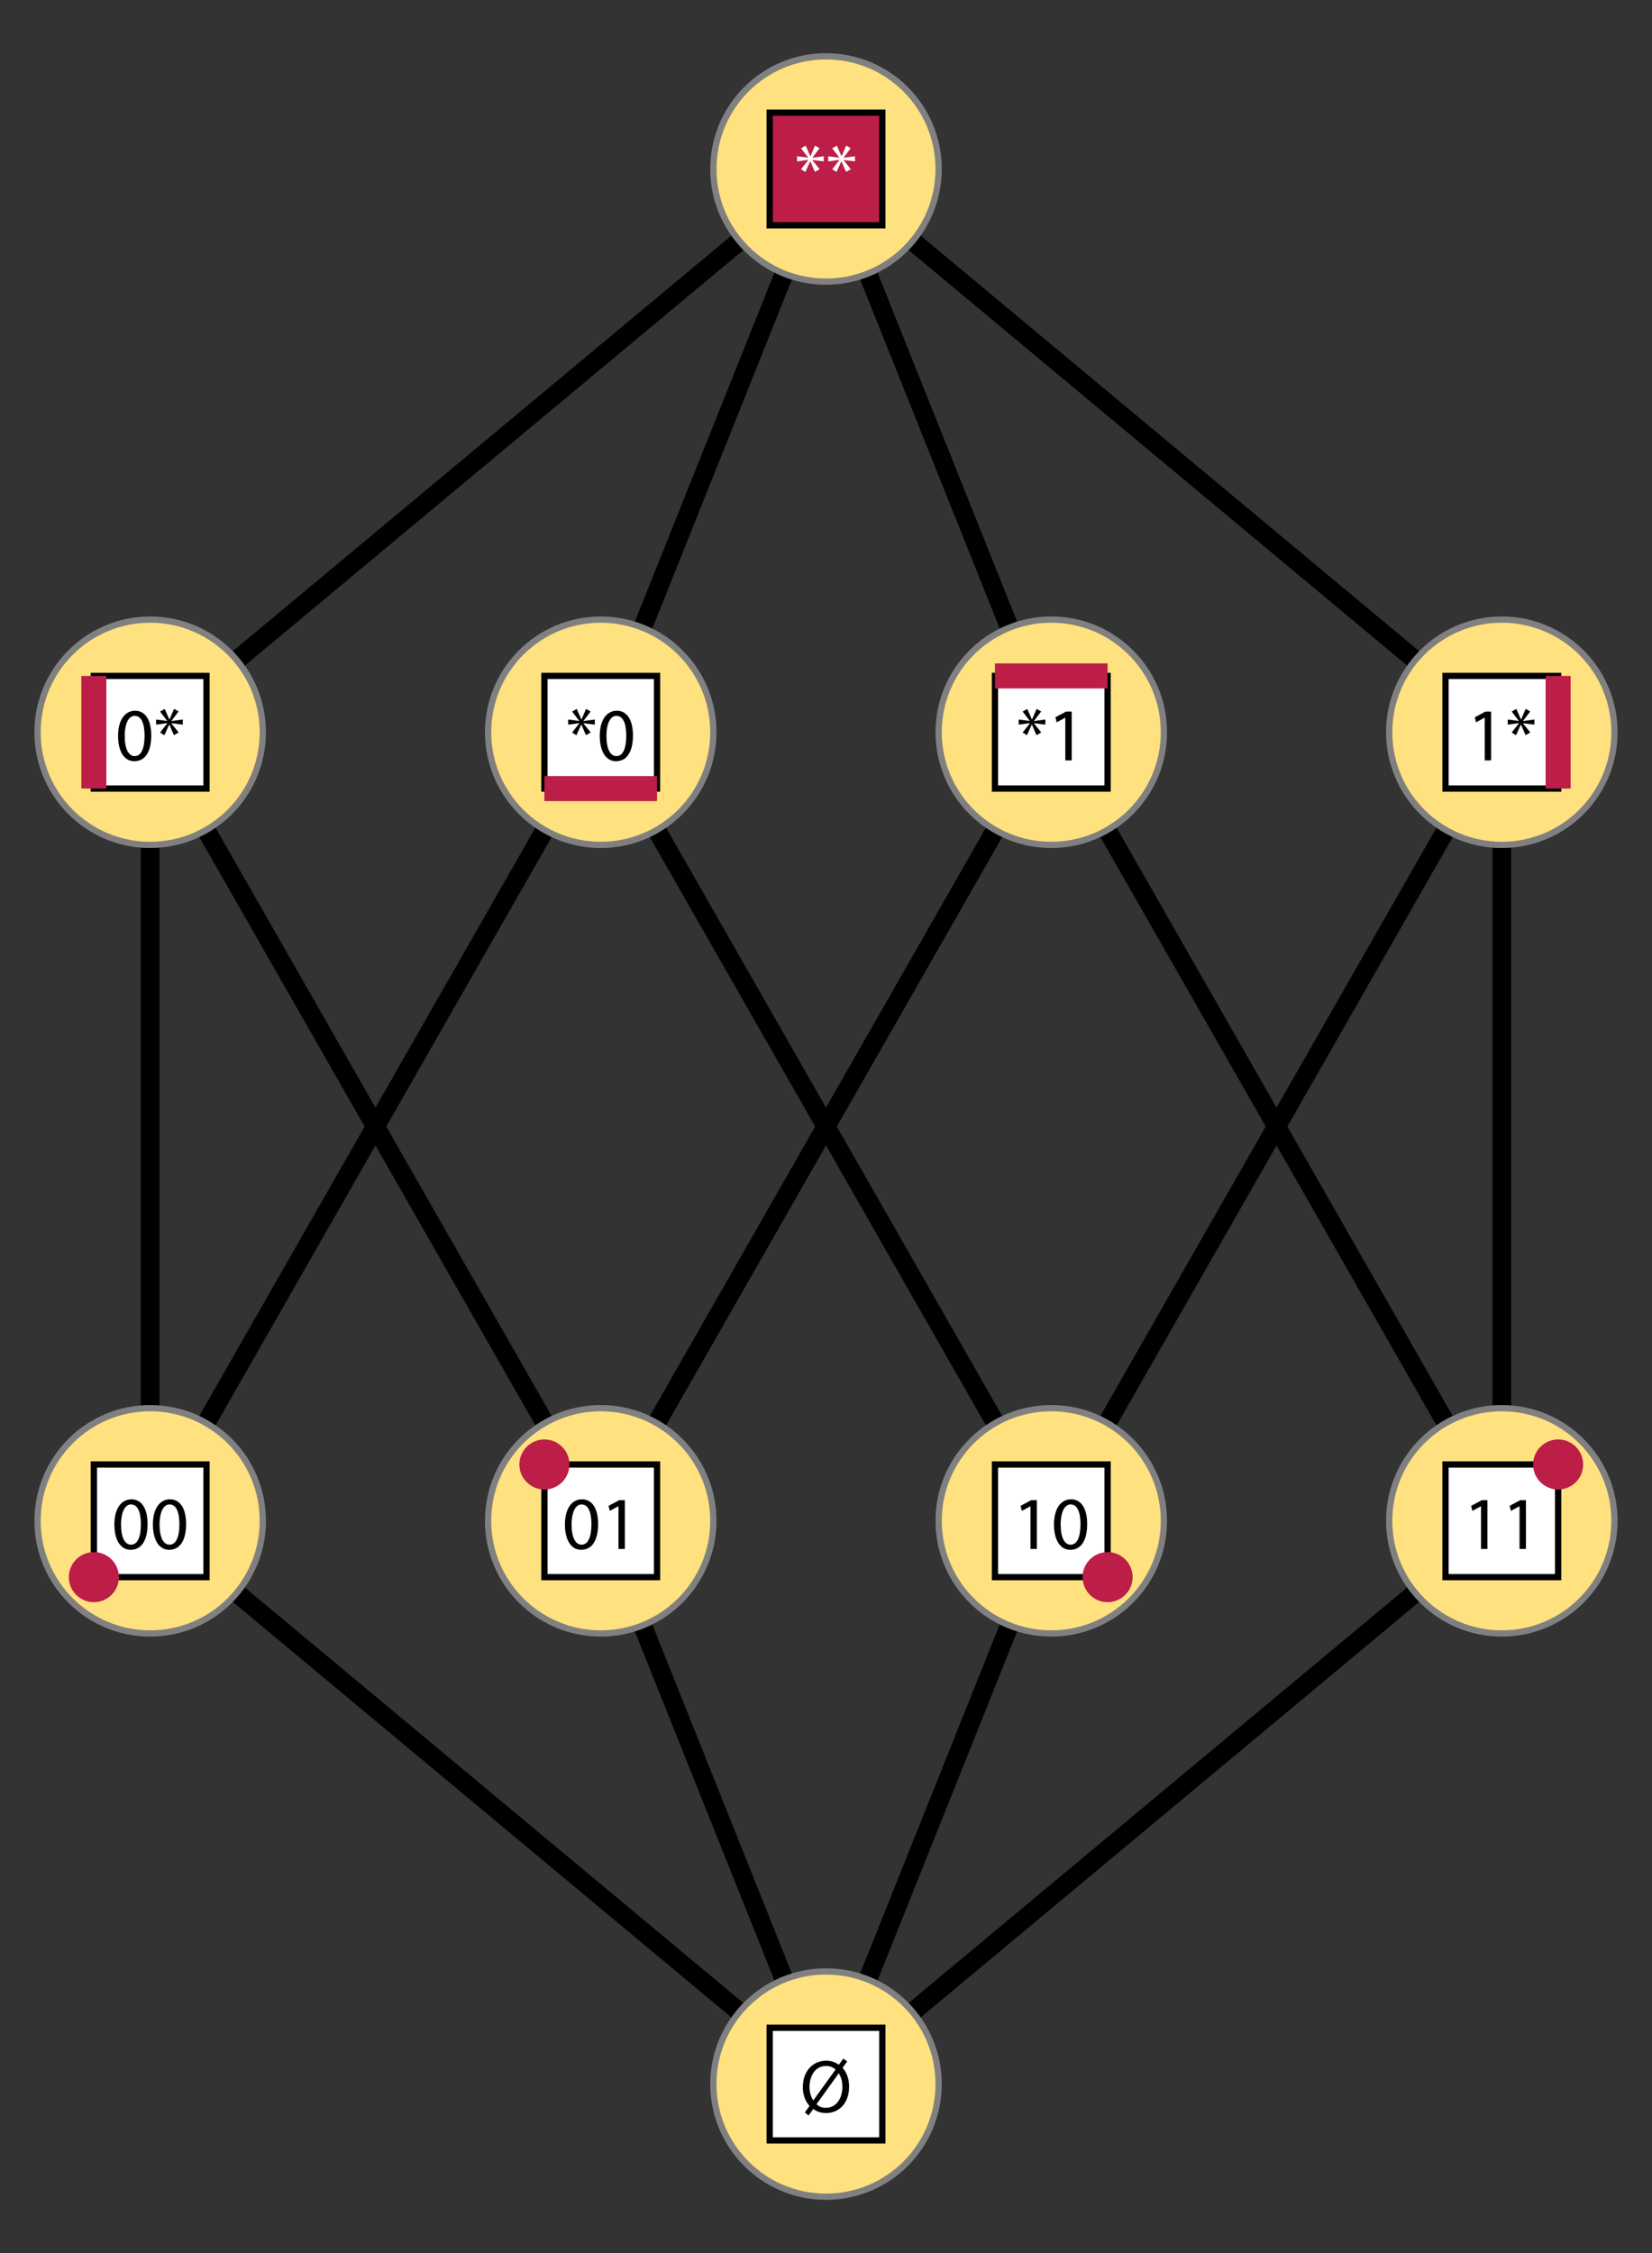 <?xml version="1.0" encoding="utf-8"?>
<!-- Generator: Adobe Illustrator 15.1.0, SVG Export Plug-In . SVG Version: 6.00 Build 0)  -->
<!DOCTYPE svg PUBLIC "-//W3C//DTD SVG 1.1//EN" "http://www.w3.org/Graphics/SVG/1.1/DTD/svg11.dtd">
<svg version="1.1" id="Layer_1" xmlns="http://www.w3.org/2000/svg" xmlns:xlink="http://www.w3.org/1999/xlink" x="0px" y="0px"
	 width="396px" height="540px" viewBox="0 0 396 540" enable-background="new 0 0 396 540" xml:space="preserve">
<rect x="0" y="0" width="396" height="540" fill="#333333" stroke="none"/>
<line fill="none" stroke="#000000" stroke-width="4.5" x1="252" y1="364.5" x2="360" y2="175.5"/>
<line fill="none" stroke="#000000" stroke-width="4.5" x1="252" y1="175.5" x2="360" y2="364.5"/>
<line fill="none" stroke="#000000" stroke-width="4.5" x1="144" y1="175.5" x2="36" y2="364.5"/>
<line fill="none" stroke="#000000" stroke-width="4.5" x1="36" y1="175.5" x2="144" y2="364.5"/>
<polygon fill="none" stroke="#000000" stroke-width="4.5" points="198,499.5 144,364.5 252,175.5 198,40.5 144,175.5 252,364.5 "/>
<polygon fill="none" stroke="#000000" stroke-width="4.5" points="198,499.5 360,364.5 360,175.5 198,40.5 36,175.5 36,364.5 "/>
<circle fill="#FFE180" stroke="#808080" stroke-width="1.5" cx="198" cy="40.5" r="27"/>
<rect x="184.5" y="27" fill="#BC1E47" stroke="#000000" stroke-width="1.5" width="27" height="27"/>
<circle fill="#FFE180" stroke="#808080" stroke-width="1.5" cx="198" cy="499.5" r="27"/>
<rect x="184.5" y="486" fill="#FFFFFF" stroke="#000000" stroke-width="1.5" width="27" height="27"/>
<circle fill="#FFE180" stroke="#808080" stroke-width="1.5" cx="144" cy="364.5" r="27"/>
<rect x="130.5" y="351" fill="#FFFFFF" stroke="#000000" stroke-width="1.5" width="27" height="27"/>
<circle fill="#FFE180" stroke="#808080" stroke-width="1.5" cx="36" cy="364.5" r="27"/>
<rect x="22.5" y="351" fill="#FFFFFF" stroke="#000000" stroke-width="1.5" width="27" height="27"/>
<circle fill="#FFE180" stroke="#808080" stroke-width="1.5" cx="252" cy="364.5" r="27"/>
<rect x="238.5" y="351" fill="#FFFFFF" stroke="#000000" stroke-width="1.5" width="27" height="27"/>
<circle fill="#FFE180" stroke="#808080" stroke-width="1.5" cx="360" cy="364.5" r="27"/>
<rect x="346.5" y="351" fill="#FFFFFF" stroke="#000000" stroke-width="1.5" width="27" height="27"/>
<circle fill="#FFE180" stroke="#808080" stroke-width="1.5" cx="144" cy="175.5" r="27"/>
<rect x="130.5" y="162" fill="#FFFFFF" stroke="#000000" stroke-width="1.5" width="27" height="27"/>
<circle fill="#FFE180" stroke="#808080" stroke-width="1.5" cx="360" cy="175.5" r="27"/>
<rect x="346.5" y="162" fill="#FFFFFF" stroke="#000000" stroke-width="1.5" width="27" height="27"/>
<circle fill="#FFE180" stroke="#808080" stroke-width="1.5" cx="252" cy="175.5" r="27"/>
<rect x="238.5" y="162" fill="#FFFFFF" stroke="#000000" stroke-width="1.5" width="27" height="27"/>
<circle fill="#FFE180" stroke="#808080" stroke-width="1.5" cx="36" cy="175.5" r="27"/>
<rect x="22.5" y="162" fill="#FFFFFF" stroke="#000000" stroke-width="1.5" width="27" height="27"/>
<line fill="none" stroke="#BC1E47" stroke-width="6" x1="130.5" y1="189" x2="157.5" y2="189"/>
<line fill="none" stroke="#BC1E47" stroke-width="6" x1="373.5" y1="162" x2="373.5" y2="189"/>
<line fill="none" stroke="#BC1E47" stroke-width="6" x1="265.5" y1="162" x2="238.5" y2="162"/>
<line fill="none" stroke="#BC1E47" stroke-width="6" x1="22.5" y1="189" x2="22.5" y2="162"/>
<circle fill="#BC1E47" cx="130.5" cy="351" r="6"/>
<circle fill="#BC1E47" cx="22.5" cy="378" r="6"/>
<circle fill="#BC1E47" cx="265.5" cy="378" r="6"/>
<circle fill="#BC1E47" cx="373.5" cy="351" r="6"/>
<g>
	<path fill="#FFFFFF" d="M196.454,35.527l-1.71,2.251v0.036l2.719-0.36v1.225l-2.719-0.342v0.054l1.729,2.16l-1.134,0.648
		l-1.099-2.521h-0.036l-1.152,2.539l-1.026-0.648l1.71-2.196v-0.054l-2.665,0.36v-1.225l2.647,0.342V37.76l-1.692-2.215l1.098-0.63
		l1.116,2.521h0.036l1.098-2.539L196.454,35.527z"/>
	<path fill="#FFFFFF" d="M203.923,35.527l-1.71,2.251v0.036l2.719-0.36v1.225l-2.719-0.342v0.054l1.729,2.16l-1.134,0.648
		l-1.099-2.521h-0.036l-1.152,2.539l-1.026-0.648l1.71-2.196v-0.054l-2.665,0.36v-1.225l2.647,0.342V37.76l-1.692-2.215l1.098-0.63
		l1.116,2.521h0.036l1.098-2.539L203.923,35.527z"/>
</g>
<g>
	<path d="M192.933,506.303l1.116-1.566c-1.008-1.098-1.603-2.683-1.603-4.501c0-3.835,2.413-6.338,5.6-6.338
		c1.116,0,2.161,0.324,3.025,0.972l1.062-1.458l0.955,0.648l-1.117,1.548c1.008,1.099,1.567,2.684,1.567,4.466
		c0,4.231-2.611,6.374-5.528,6.374c-1.134,0-2.197-0.342-3.061-0.973l-1.134,1.549L192.933,506.303z M200.297,496.004
		c-0.612-0.522-1.368-0.846-2.287-0.846c-2.629,0-3.961,2.448-3.961,5.005c0,1.351,0.342,2.323,0.882,3.259l0.036-0.018
		L200.297,496.004z M195.724,504.322c0.594,0.559,1.278,0.864,2.269,0.864c2.521,0,3.943-2.341,3.943-5.06
		c0-1.044-0.216-2.124-0.847-3.169h-0.054L195.724,504.322z"/>
</g>
<g>
</g>
<g>
	<path d="M35.372,365.271c0,3.979-1.494,6.176-4.069,6.176c-2.287,0-3.853-2.143-3.889-6.014c0-3.943,1.71-6.086,4.087-6.086
		C33.95,359.348,35.372,361.544,35.372,365.271z M29.016,365.451c0,3.043,0.937,4.771,2.377,4.771c1.603,0,2.376-1.891,2.376-4.879
		c0-2.881-0.72-4.771-2.376-4.771C30.024,360.572,29.016,362.265,29.016,365.451z"/>
	<path d="M44.606,365.271c0,3.979-1.494,6.176-4.069,6.176c-2.287,0-3.854-2.143-3.89-6.014c0-3.943,1.711-6.086,4.087-6.086
		C43.184,359.348,44.606,361.544,44.606,365.271z M38.25,365.451c0,3.043,0.937,4.771,2.377,4.771c1.603,0,2.376-1.891,2.376-4.879
		c0-2.881-0.72-4.771-2.376-4.771C39.258,360.572,38.25,362.265,38.25,365.451z"/>
</g>
<g>
	<path d="M143.372,365.271c0,3.979-1.494,6.176-4.069,6.176c-2.287,0-3.853-2.143-3.889-6.014c0-3.943,1.71-6.086,4.087-6.086
		C141.95,359.348,143.372,361.544,143.372,365.271z M137.016,365.451c0,3.043,0.937,4.771,2.377,4.771
		c1.603,0,2.376-1.891,2.376-4.879c0-2.881-0.72-4.771-2.376-4.771C138.024,360.572,137.016,362.265,137.016,365.451z"/>
	<path d="M148.249,361.021h-0.036l-2.035,1.099l-0.306-1.206l2.557-1.368h1.351v11.703h-1.53V361.021z"/>
</g>
<g>
	<path d="M247.015,361.021h-0.036l-2.035,1.099l-0.306-1.206l2.557-1.368h1.351v11.703h-1.531V361.021z"/>
	<path d="M260.606,365.271c0,3.979-1.494,6.176-4.069,6.176c-2.287,0-3.854-2.143-3.89-6.014c0-3.943,1.711-6.086,4.087-6.086
		C259.184,359.348,260.606,361.544,260.606,365.271z M254.25,365.451c0,3.043,0.937,4.771,2.377,4.771
		c1.603,0,2.376-1.891,2.376-4.879c0-2.881-0.72-4.771-2.376-4.771C255.258,360.572,254.25,362.265,254.25,365.451z"/>
</g>
<g>
	<path d="M355.015,361.021h-0.036l-2.034,1.099l-0.306-1.206l2.557-1.368h1.35v11.703h-1.53V361.021z"/>
	<path d="M364.248,361.021h-0.036l-2.034,1.099l-0.307-1.206l2.558-1.368h1.35v11.703h-1.53V361.021z"/>
</g>
<g>
	<path d="M36.254,176.271c0,3.979-1.494,6.176-4.069,6.176c-2.287,0-3.853-2.143-3.889-6.014c0-3.943,1.71-6.085,4.087-6.085
		C34.832,170.348,36.254,172.544,36.254,176.271z M29.898,176.451c0,3.043,0.937,4.771,2.377,4.771c1.603,0,2.376-1.891,2.376-4.879
		c0-2.881-0.72-4.771-2.376-4.771C30.906,171.572,29.898,173.264,29.898,176.451z"/>
	<path d="M42.805,170.527l-1.71,2.251v0.036l2.719-0.36v1.225l-2.719-0.342v0.054l1.729,2.16l-1.134,0.648l-1.099-2.521h-0.036
		l-1.152,2.539l-1.026-0.648l1.71-2.196v-0.054l-2.665,0.36v-1.225l2.647,0.342v-0.036l-1.692-2.215l1.098-0.63l1.116,2.521h0.036
		l1.098-2.539L42.805,170.527z"/>
</g>
<g>
	<path d="M141.571,170.527l-1.71,2.251v0.036l2.719-0.36v1.225l-2.719-0.342v0.054l1.729,2.16l-1.134,0.648l-1.099-2.521h-0.036
		l-1.152,2.539l-1.026-0.648l1.71-2.196v-0.054l-2.665,0.36v-1.225l2.647,0.342v-0.036l-1.692-2.215l1.098-0.63l1.116,2.521h0.036
		l1.098-2.539L141.571,170.527z"/>
	<path d="M151.724,176.271c0,3.979-1.494,6.176-4.069,6.176c-2.287,0-3.853-2.143-3.889-6.014c0-3.943,1.71-6.085,4.087-6.085
		C150.301,170.348,151.724,172.544,151.724,176.271z M145.368,176.451c0,3.043,0.937,4.771,2.377,4.771
		c1.603,0,2.376-1.891,2.376-4.879c0-2.881-0.72-4.771-2.376-4.771C146.376,171.572,145.368,173.264,145.368,176.451z"/>
</g>
<g>
	<path d="M249.571,170.527l-1.71,2.251v0.036l2.719-0.36v1.225l-2.719-0.342v0.054l1.729,2.16l-1.134,0.648l-1.099-2.521h-0.036
		l-1.152,2.539l-1.026-0.648l1.71-2.196v-0.054l-2.665,0.36v-1.225l2.647,0.342v-0.036l-1.692-2.215l1.098-0.63l1.116,2.521h0.036
		l1.098-2.539L249.571,170.527z"/>
	<path d="M255.366,172.022h-0.036l-2.035,1.098l-0.306-1.206l2.557-1.369h1.351v11.704h-1.531V172.022z"/>
</g>
<g>
	<path d="M355.896,172.022h-0.036l-2.034,1.098l-0.307-1.206l2.558-1.369h1.35v11.704h-1.53V172.022z"/>
	<path d="M366.805,170.527l-1.711,2.251v0.036l2.719-0.36v1.225l-2.719-0.342v0.054l1.729,2.16l-1.134,0.648l-1.099-2.521h-0.036
		l-1.152,2.539l-1.026-0.648l1.711-2.196v-0.054l-2.665,0.36v-1.225l2.646,0.342v-0.036l-1.692-2.215l1.099-0.63l1.116,2.521h0.036
		l1.099-2.539L366.805,170.527z"/>
</g>
</svg>
